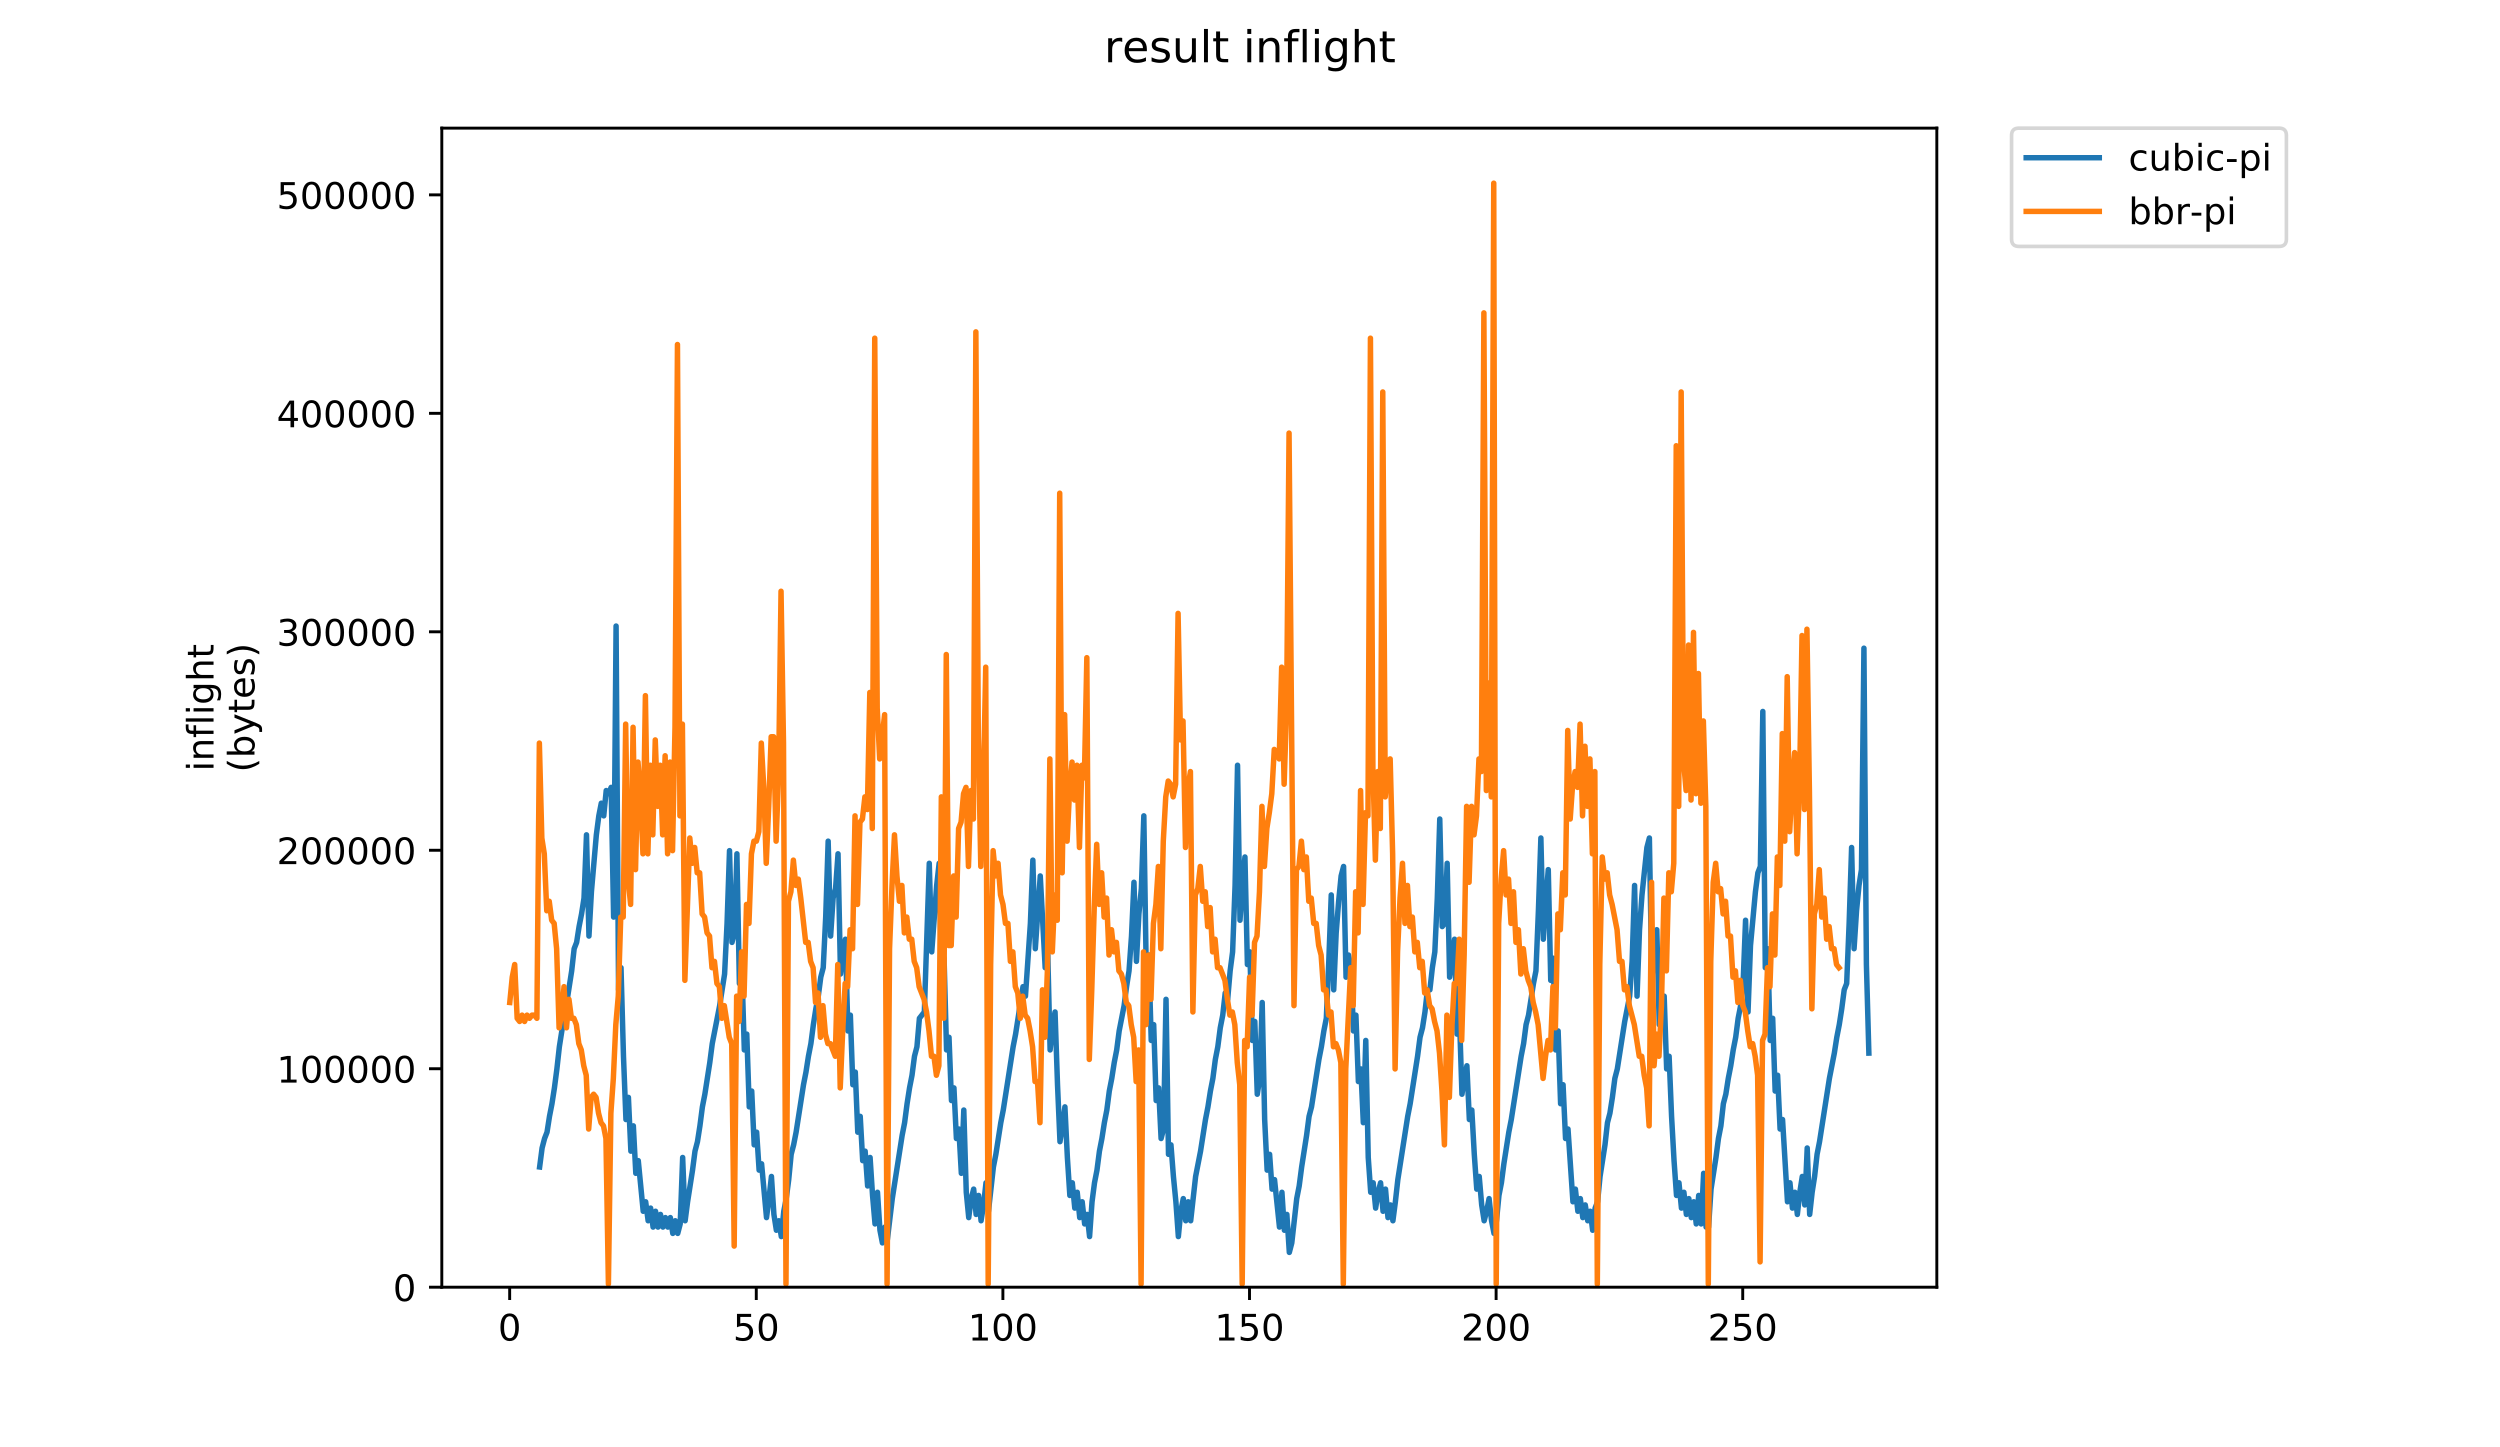 <?xml version="1.0" encoding="utf-8" standalone="no"?>
<!DOCTYPE svg PUBLIC "-//W3C//DTD SVG 1.1//EN"
  "http://www.w3.org/Graphics/SVG/1.1/DTD/svg11.dtd">
<!-- Created with matplotlib (https://matplotlib.org/) -->
<svg height="396pt" version="1.1" viewBox="0 0 684 396" width="684pt" xmlns="http://www.w3.org/2000/svg" xmlns:xlink="http://www.w3.org/1999/xlink">
 <defs>
  <style type="text/css">
*{stroke-linecap:butt;stroke-linejoin:round;}
  </style>
 </defs>
 <g id="figure_1">
  <g id="patch_1">
   <path d="M 0 396 
L 684 396 
L 684 0 
L 0 0 
z
" style="fill:#ffffff;"/>
  </g>
  <g id="axes_1">
   <g id="patch_2">
    <path d="M 120.879 352.174 
L 529.913 352.174 
L 529.913 35.062 
L 120.879 35.062 
z
" style="fill:#ffffff;"/>
   </g>
   <g id="matplotlib.axis_1">
    <g id="xtick_1">
     <g id="line2d_1">
      <defs>
       <path d="M 0 0 
L 0 3.5 
" id="m91d20214d8" style="stroke:#000000;stroke-width:0.8;"/>
      </defs>
      <g>
       <use style="stroke:#000000;stroke-width:0.8;" x="139.445" xlink:href="#m91d20214d8" y="352.174"/>
      </g>
     </g>
     <g id="text_1">
      <!-- 0 -->
      <defs>
       <path d="M 31.781 66.406 
Q 24.172 66.406 20.328 58.906 
Q 16.5 51.422 16.5 36.375 
Q 16.5 21.391 20.328 13.891 
Q 24.172 6.391 31.781 6.391 
Q 39.453 6.391 43.281 13.891 
Q 47.125 21.391 47.125 36.375 
Q 47.125 51.422 43.281 58.906 
Q 39.453 66.406 31.781 66.406 
z
M 31.781 74.219 
Q 44.047 74.219 50.516 64.516 
Q 56.984 54.828 56.984 36.375 
Q 56.984 17.969 50.516 8.266 
Q 44.047 -1.422 31.781 -1.422 
Q 19.531 -1.422 13.062 8.266 
Q 6.594 17.969 6.594 36.375 
Q 6.594 54.828 13.062 64.516 
Q 19.531 74.219 31.781 74.219 
z
" id="DejaVuSans-48"/>
      </defs>
      <g transform="translate(136.264 366.773)scale(0.1 -0.1)">
       <use xlink:href="#DejaVuSans-48"/>
      </g>
     </g>
    </g>
    <g id="xtick_2">
     <g id="line2d_2">
      <g>
       <use style="stroke:#000000;stroke-width:0.8;" x="206.918" xlink:href="#m91d20214d8" y="352.174"/>
      </g>
     </g>
     <g id="text_2">
      <!-- 50 -->
      <defs>
       <path d="M 10.797 72.906 
L 49.516 72.906 
L 49.516 64.594 
L 19.828 64.594 
L 19.828 46.734 
Q 21.969 47.469 24.109 47.828 
Q 26.266 48.188 28.422 48.188 
Q 40.625 48.188 47.75 41.5 
Q 54.891 34.812 54.891 23.391 
Q 54.891 11.625 47.562 5.094 
Q 40.234 -1.422 26.906 -1.422 
Q 22.312 -1.422 17.547 -0.641 
Q 12.797 0.141 7.719 1.703 
L 7.719 11.625 
Q 12.109 9.234 16.797 8.062 
Q 21.484 6.891 26.703 6.891 
Q 35.156 6.891 40.078 11.328 
Q 45.016 15.766 45.016 23.391 
Q 45.016 31 40.078 35.438 
Q 35.156 39.891 26.703 39.891 
Q 22.75 39.891 18.812 39.016 
Q 14.891 38.141 10.797 36.281 
z
" id="DejaVuSans-53"/>
      </defs>
      <g transform="translate(200.556 366.773)scale(0.1 -0.1)">
       <use xlink:href="#DejaVuSans-53"/>
       <use x="63.623" xlink:href="#DejaVuSans-48"/>
      </g>
     </g>
    </g>
    <g id="xtick_3">
     <g id="line2d_3">
      <g>
       <use style="stroke:#000000;stroke-width:0.8;" x="274.391" xlink:href="#m91d20214d8" y="352.174"/>
      </g>
     </g>
     <g id="text_3">
      <!-- 100 -->
      <defs>
       <path d="M 12.406 8.297 
L 28.516 8.297 
L 28.516 63.922 
L 10.984 60.406 
L 10.984 69.391 
L 28.422 72.906 
L 38.281 72.906 
L 38.281 8.297 
L 54.391 8.297 
L 54.391 0 
L 12.406 0 
z
" id="DejaVuSans-49"/>
      </defs>
      <g transform="translate(264.847 366.773)scale(0.1 -0.1)">
       <use xlink:href="#DejaVuSans-49"/>
       <use x="63.623" xlink:href="#DejaVuSans-48"/>
       <use x="127.246" xlink:href="#DejaVuSans-48"/>
      </g>
     </g>
    </g>
    <g id="xtick_4">
     <g id="line2d_4">
      <g>
       <use style="stroke:#000000;stroke-width:0.8;" x="341.864" xlink:href="#m91d20214d8" y="352.174"/>
      </g>
     </g>
     <g id="text_4">
      <!-- 150 -->
      <g transform="translate(332.32 366.773)scale(0.1 -0.1)">
       <use xlink:href="#DejaVuSans-49"/>
       <use x="63.623" xlink:href="#DejaVuSans-53"/>
       <use x="127.246" xlink:href="#DejaVuSans-48"/>
      </g>
     </g>
    </g>
    <g id="xtick_5">
     <g id="line2d_5">
      <g>
       <use style="stroke:#000000;stroke-width:0.8;" x="409.337" xlink:href="#m91d20214d8" y="352.174"/>
      </g>
     </g>
     <g id="text_5">
      <!-- 200 -->
      <defs>
       <path d="M 19.188 8.297 
L 53.609 8.297 
L 53.609 0 
L 7.328 0 
L 7.328 8.297 
Q 12.938 14.109 22.625 23.891 
Q 32.328 33.688 34.812 36.531 
Q 39.547 41.844 41.422 45.531 
Q 43.312 49.219 43.312 52.781 
Q 43.312 58.594 39.234 62.25 
Q 35.156 65.922 28.609 65.922 
Q 23.969 65.922 18.812 64.312 
Q 13.672 62.703 7.812 59.422 
L 7.812 69.391 
Q 13.766 71.781 18.938 73 
Q 24.125 74.219 28.422 74.219 
Q 39.75 74.219 46.484 68.547 
Q 53.219 62.891 53.219 53.422 
Q 53.219 48.922 51.531 44.891 
Q 49.859 40.875 45.406 35.406 
Q 44.188 33.984 37.641 27.219 
Q 31.109 20.453 19.188 8.297 
z
" id="DejaVuSans-50"/>
      </defs>
      <g transform="translate(399.793 366.773)scale(0.1 -0.1)">
       <use xlink:href="#DejaVuSans-50"/>
       <use x="63.623" xlink:href="#DejaVuSans-48"/>
       <use x="127.246" xlink:href="#DejaVuSans-48"/>
      </g>
     </g>
    </g>
    <g id="xtick_6">
     <g id="line2d_6">
      <g>
       <use style="stroke:#000000;stroke-width:0.8;" x="476.81" xlink:href="#m91d20214d8" y="352.174"/>
      </g>
     </g>
     <g id="text_6">
      <!-- 250 -->
      <g transform="translate(467.266 366.773)scale(0.1 -0.1)">
       <use xlink:href="#DejaVuSans-50"/>
       <use x="63.623" xlink:href="#DejaVuSans-53"/>
       <use x="127.246" xlink:href="#DejaVuSans-48"/>
      </g>
     </g>
    </g>
   </g>
   <g id="matplotlib.axis_2">
    <g id="ytick_1">
     <g id="line2d_7">
      <defs>
       <path d="M 0 0 
L -3.5 0 
" id="m28e8b75baa" style="stroke:#000000;stroke-width:0.8;"/>
      </defs>
      <g>
       <use style="stroke:#000000;stroke-width:0.8;" x="120.879" xlink:href="#m28e8b75baa" y="352.174"/>
      </g>
     </g>
     <g id="text_7">
      <!-- 0 -->
      <g transform="translate(107.516 355.973)scale(0.1 -0.1)">
       <use xlink:href="#DejaVuSans-48"/>
      </g>
     </g>
    </g>
    <g id="ytick_2">
     <g id="line2d_8">
      <g>
       <use style="stroke:#000000;stroke-width:0.8;" x="120.879" xlink:href="#m28e8b75baa" y="292.403"/>
      </g>
     </g>
     <g id="text_8">
      <!-- 100000 -->
      <g transform="translate(75.704 296.203)scale(0.1 -0.1)">
       <use xlink:href="#DejaVuSans-49"/>
       <use x="63.623" xlink:href="#DejaVuSans-48"/>
       <use x="127.246" xlink:href="#DejaVuSans-48"/>
       <use x="190.869" xlink:href="#DejaVuSans-48"/>
       <use x="254.492" xlink:href="#DejaVuSans-48"/>
       <use x="318.115" xlink:href="#DejaVuSans-48"/>
      </g>
     </g>
    </g>
    <g id="ytick_3">
     <g id="line2d_9">
      <g>
       <use style="stroke:#000000;stroke-width:0.8;" x="120.879" xlink:href="#m28e8b75baa" y="232.633"/>
      </g>
     </g>
     <g id="text_9">
      <!-- 200000 -->
      <g transform="translate(75.704 236.432)scale(0.1 -0.1)">
       <use xlink:href="#DejaVuSans-50"/>
       <use x="63.623" xlink:href="#DejaVuSans-48"/>
       <use x="127.246" xlink:href="#DejaVuSans-48"/>
       <use x="190.869" xlink:href="#DejaVuSans-48"/>
       <use x="254.492" xlink:href="#DejaVuSans-48"/>
       <use x="318.115" xlink:href="#DejaVuSans-48"/>
      </g>
     </g>
    </g>
    <g id="ytick_4">
     <g id="line2d_10">
      <g>
       <use style="stroke:#000000;stroke-width:0.8;" x="120.879" xlink:href="#m28e8b75baa" y="172.862"/>
      </g>
     </g>
     <g id="text_10">
      <!-- 300000 -->
      <defs>
       <path d="M 40.578 39.312 
Q 47.656 37.797 51.625 33 
Q 55.609 28.219 55.609 21.188 
Q 55.609 10.406 48.188 4.484 
Q 40.766 -1.422 27.094 -1.422 
Q 22.516 -1.422 17.656 -0.516 
Q 12.797 0.391 7.625 2.203 
L 7.625 11.719 
Q 11.719 9.328 16.594 8.109 
Q 21.484 6.891 26.812 6.891 
Q 36.078 6.891 40.938 10.547 
Q 45.797 14.203 45.797 21.188 
Q 45.797 27.641 41.281 31.266 
Q 36.766 34.906 28.719 34.906 
L 20.219 34.906 
L 20.219 43.016 
L 29.109 43.016 
Q 36.375 43.016 40.234 45.922 
Q 44.094 48.828 44.094 54.297 
Q 44.094 59.906 40.109 62.906 
Q 36.141 65.922 28.719 65.922 
Q 24.656 65.922 20.016 65.031 
Q 15.375 64.156 9.812 62.312 
L 9.812 71.094 
Q 15.438 72.656 20.344 73.438 
Q 25.25 74.219 29.594 74.219 
Q 40.828 74.219 47.359 69.109 
Q 53.906 64.016 53.906 55.328 
Q 53.906 49.266 50.438 45.094 
Q 46.969 40.922 40.578 39.312 
z
" id="DejaVuSans-51"/>
      </defs>
      <g transform="translate(75.704 176.661)scale(0.1 -0.1)">
       <use xlink:href="#DejaVuSans-51"/>
       <use x="63.623" xlink:href="#DejaVuSans-48"/>
       <use x="127.246" xlink:href="#DejaVuSans-48"/>
       <use x="190.869" xlink:href="#DejaVuSans-48"/>
       <use x="254.492" xlink:href="#DejaVuSans-48"/>
       <use x="318.115" xlink:href="#DejaVuSans-48"/>
      </g>
     </g>
    </g>
    <g id="ytick_5">
     <g id="line2d_11">
      <g>
       <use style="stroke:#000000;stroke-width:0.8;" x="120.879" xlink:href="#m28e8b75baa" y="113.091"/>
      </g>
     </g>
     <g id="text_11">
      <!-- 400000 -->
      <defs>
       <path d="M 37.797 64.312 
L 12.891 25.391 
L 37.797 25.391 
z
M 35.203 72.906 
L 47.609 72.906 
L 47.609 25.391 
L 58.016 25.391 
L 58.016 17.188 
L 47.609 17.188 
L 47.609 0 
L 37.797 0 
L 37.797 17.188 
L 4.891 17.188 
L 4.891 26.703 
z
" id="DejaVuSans-52"/>
      </defs>
      <g transform="translate(75.704 116.891)scale(0.1 -0.1)">
       <use xlink:href="#DejaVuSans-52"/>
       <use x="63.623" xlink:href="#DejaVuSans-48"/>
       <use x="127.246" xlink:href="#DejaVuSans-48"/>
       <use x="190.869" xlink:href="#DejaVuSans-48"/>
       <use x="254.492" xlink:href="#DejaVuSans-48"/>
       <use x="318.115" xlink:href="#DejaVuSans-48"/>
      </g>
     </g>
    </g>
    <g id="ytick_6">
     <g id="line2d_12">
      <g>
       <use style="stroke:#000000;stroke-width:0.8;" x="120.879" xlink:href="#m28e8b75baa" y="53.321"/>
      </g>
     </g>
     <g id="text_12">
      <!-- 500000 -->
      <g transform="translate(75.704 57.12)scale(0.1 -0.1)">
       <use xlink:href="#DejaVuSans-53"/>
       <use x="63.623" xlink:href="#DejaVuSans-48"/>
       <use x="127.246" xlink:href="#DejaVuSans-48"/>
       <use x="190.869" xlink:href="#DejaVuSans-48"/>
       <use x="254.492" xlink:href="#DejaVuSans-48"/>
       <use x="318.115" xlink:href="#DejaVuSans-48"/>
      </g>
     </g>
    </g>
    <g id="text_13">
     <!-- inflight -->
     <defs>
      <path d="M 9.422 54.688 
L 18.406 54.688 
L 18.406 0 
L 9.422 0 
z
M 9.422 75.984 
L 18.406 75.984 
L 18.406 64.594 
L 9.422 64.594 
z
" id="DejaVuSans-105"/>
      <path d="M 54.891 33.016 
L 54.891 0 
L 45.906 0 
L 45.906 32.719 
Q 45.906 40.484 42.875 44.328 
Q 39.844 48.188 33.797 48.188 
Q 26.516 48.188 22.312 43.547 
Q 18.109 38.922 18.109 30.906 
L 18.109 0 
L 9.078 0 
L 9.078 54.688 
L 18.109 54.688 
L 18.109 46.188 
Q 21.344 51.125 25.703 53.562 
Q 30.078 56 35.797 56 
Q 45.219 56 50.047 50.172 
Q 54.891 44.344 54.891 33.016 
z
" id="DejaVuSans-110"/>
      <path d="M 37.109 75.984 
L 37.109 68.5 
L 28.516 68.5 
Q 23.688 68.5 21.797 66.547 
Q 19.922 64.594 19.922 59.516 
L 19.922 54.688 
L 34.719 54.688 
L 34.719 47.703 
L 19.922 47.703 
L 19.922 0 
L 10.891 0 
L 10.891 47.703 
L 2.297 47.703 
L 2.297 54.688 
L 10.891 54.688 
L 10.891 58.5 
Q 10.891 67.625 15.141 71.797 
Q 19.391 75.984 28.609 75.984 
z
" id="DejaVuSans-102"/>
      <path d="M 9.422 75.984 
L 18.406 75.984 
L 18.406 0 
L 9.422 0 
z
" id="DejaVuSans-108"/>
      <path d="M 45.406 27.984 
Q 45.406 37.75 41.375 43.109 
Q 37.359 48.484 30.078 48.484 
Q 22.859 48.484 18.828 43.109 
Q 14.797 37.75 14.797 27.984 
Q 14.797 18.266 18.828 12.891 
Q 22.859 7.516 30.078 7.516 
Q 37.359 7.516 41.375 12.891 
Q 45.406 18.266 45.406 27.984 
z
M 54.391 6.781 
Q 54.391 -7.172 48.188 -13.984 
Q 42 -20.797 29.203 -20.797 
Q 24.469 -20.797 20.266 -20.094 
Q 16.062 -19.391 12.109 -17.922 
L 12.109 -9.188 
Q 16.062 -11.328 19.922 -12.344 
Q 23.781 -13.375 27.781 -13.375 
Q 36.625 -13.375 41.016 -8.766 
Q 45.406 -4.156 45.406 5.172 
L 45.406 9.625 
Q 42.625 4.781 38.281 2.391 
Q 33.938 0 27.875 0 
Q 17.828 0 11.672 7.656 
Q 5.516 15.328 5.516 27.984 
Q 5.516 40.672 11.672 48.328 
Q 17.828 56 27.875 56 
Q 33.938 56 38.281 53.609 
Q 42.625 51.219 45.406 46.391 
L 45.406 54.688 
L 54.391 54.688 
z
" id="DejaVuSans-103"/>
      <path d="M 54.891 33.016 
L 54.891 0 
L 45.906 0 
L 45.906 32.719 
Q 45.906 40.484 42.875 44.328 
Q 39.844 48.188 33.797 48.188 
Q 26.516 48.188 22.312 43.547 
Q 18.109 38.922 18.109 30.906 
L 18.109 0 
L 9.078 0 
L 9.078 75.984 
L 18.109 75.984 
L 18.109 46.188 
Q 21.344 51.125 25.703 53.562 
Q 30.078 56 35.797 56 
Q 45.219 56 50.047 50.172 
Q 54.891 44.344 54.891 33.016 
z
" id="DejaVuSans-104"/>
      <path d="M 18.312 70.219 
L 18.312 54.688 
L 36.812 54.688 
L 36.812 47.703 
L 18.312 47.703 
L 18.312 18.016 
Q 18.312 11.328 20.141 9.422 
Q 21.969 7.516 27.594 7.516 
L 36.812 7.516 
L 36.812 0 
L 27.594 0 
Q 17.188 0 13.234 3.875 
Q 9.281 7.766 9.281 18.016 
L 9.281 47.703 
L 2.688 47.703 
L 2.688 54.688 
L 9.281 54.688 
L 9.281 70.219 
z
" id="DejaVuSans-116"/>
     </defs>
     <g transform="translate(58.426 211.018)rotate(-90)scale(0.1 -0.1)">
      <use xlink:href="#DejaVuSans-105"/>
      <use x="27.783" xlink:href="#DejaVuSans-110"/>
      <use x="91.162" xlink:href="#DejaVuSans-102"/>
      <use x="126.367" xlink:href="#DejaVuSans-108"/>
      <use x="154.15" xlink:href="#DejaVuSans-105"/>
      <use x="181.934" xlink:href="#DejaVuSans-103"/>
      <use x="245.41" xlink:href="#DejaVuSans-104"/>
      <use x="308.789" xlink:href="#DejaVuSans-116"/>
     </g>
     <!-- (bytes) -->
     <defs>
      <path d="M 31 75.875 
Q 24.469 64.656 21.281 53.656 
Q 18.109 42.672 18.109 31.391 
Q 18.109 20.125 21.312 9.062 
Q 24.516 -2 31 -13.188 
L 23.188 -13.188 
Q 15.875 -1.703 12.234 9.375 
Q 8.594 20.453 8.594 31.391 
Q 8.594 42.281 12.203 53.312 
Q 15.828 64.359 23.188 75.875 
z
" id="DejaVuSans-40"/>
      <path d="M 48.688 27.297 
Q 48.688 37.203 44.609 42.844 
Q 40.531 48.484 33.406 48.484 
Q 26.266 48.484 22.188 42.844 
Q 18.109 37.203 18.109 27.297 
Q 18.109 17.391 22.188 11.75 
Q 26.266 6.109 33.406 6.109 
Q 40.531 6.109 44.609 11.75 
Q 48.688 17.391 48.688 27.297 
z
M 18.109 46.391 
Q 20.953 51.266 25.266 53.625 
Q 29.594 56 35.594 56 
Q 45.562 56 51.781 48.094 
Q 58.016 40.188 58.016 27.297 
Q 58.016 14.406 51.781 6.484 
Q 45.562 -1.422 35.594 -1.422 
Q 29.594 -1.422 25.266 0.953 
Q 20.953 3.328 18.109 8.203 
L 18.109 0 
L 9.078 0 
L 9.078 75.984 
L 18.109 75.984 
z
" id="DejaVuSans-98"/>
      <path d="M 32.172 -5.078 
Q 28.375 -14.844 24.75 -17.812 
Q 21.141 -20.797 15.094 -20.797 
L 7.906 -20.797 
L 7.906 -13.281 
L 13.188 -13.281 
Q 16.891 -13.281 18.938 -11.516 
Q 21 -9.766 23.484 -3.219 
L 25.094 0.875 
L 2.984 54.688 
L 12.5 54.688 
L 29.594 11.922 
L 46.688 54.688 
L 56.203 54.688 
z
" id="DejaVuSans-121"/>
      <path d="M 56.203 29.594 
L 56.203 25.203 
L 14.891 25.203 
Q 15.484 15.922 20.484 11.062 
Q 25.484 6.203 34.422 6.203 
Q 39.594 6.203 44.453 7.469 
Q 49.312 8.734 54.109 11.281 
L 54.109 2.781 
Q 49.266 0.734 44.188 -0.344 
Q 39.109 -1.422 33.891 -1.422 
Q 20.797 -1.422 13.156 6.188 
Q 5.516 13.812 5.516 26.812 
Q 5.516 40.234 12.766 48.109 
Q 20.016 56 32.328 56 
Q 43.359 56 49.781 48.891 
Q 56.203 41.797 56.203 29.594 
z
M 47.219 32.234 
Q 47.125 39.594 43.094 43.984 
Q 39.062 48.391 32.422 48.391 
Q 24.906 48.391 20.391 44.141 
Q 15.875 39.891 15.188 32.172 
z
" id="DejaVuSans-101"/>
      <path d="M 44.281 53.078 
L 44.281 44.578 
Q 40.484 46.531 36.375 47.5 
Q 32.281 48.484 27.875 48.484 
Q 21.188 48.484 17.844 46.438 
Q 14.5 44.391 14.5 40.281 
Q 14.5 37.156 16.891 35.375 
Q 19.281 33.594 26.516 31.984 
L 29.594 31.297 
Q 39.156 29.25 43.188 25.516 
Q 47.219 21.781 47.219 15.094 
Q 47.219 7.469 41.188 3.016 
Q 35.156 -1.422 24.609 -1.422 
Q 20.219 -1.422 15.453 -0.562 
Q 10.688 0.297 5.422 2 
L 5.422 11.281 
Q 10.406 8.688 15.234 7.391 
Q 20.062 6.109 24.812 6.109 
Q 31.156 6.109 34.562 8.281 
Q 37.984 10.453 37.984 14.406 
Q 37.984 18.062 35.516 20.016 
Q 33.062 21.969 24.703 23.781 
L 21.578 24.516 
Q 13.234 26.266 9.516 29.906 
Q 5.812 33.547 5.812 39.891 
Q 5.812 47.609 11.281 51.797 
Q 16.75 56 26.812 56 
Q 31.781 56 36.172 55.266 
Q 40.578 54.547 44.281 53.078 
z
" id="DejaVuSans-115"/>
      <path d="M 8.016 75.875 
L 15.828 75.875 
Q 23.141 64.359 26.781 53.312 
Q 30.422 42.281 30.422 31.391 
Q 30.422 20.453 26.781 9.375 
Q 23.141 -1.703 15.828 -13.188 
L 8.016 -13.188 
Q 14.5 -2 17.703 9.062 
Q 20.906 20.125 20.906 31.391 
Q 20.906 42.672 17.703 53.656 
Q 14.5 64.656 8.016 75.875 
z
" id="DejaVuSans-41"/>
     </defs>
     <g transform="translate(69.624 211.295)rotate(-90)scale(0.1 -0.1)">
      <use xlink:href="#DejaVuSans-40"/>
      <use x="39.014" xlink:href="#DejaVuSans-98"/>
      <use x="102.49" xlink:href="#DejaVuSans-121"/>
      <use x="161.67" xlink:href="#DejaVuSans-116"/>
      <use x="200.879" xlink:href="#DejaVuSans-101"/>
      <use x="262.402" xlink:href="#DejaVuSans-115"/>
      <use x="314.502" xlink:href="#DejaVuSans-41"/>
     </g>
    </g>
   </g>
   <g id="line2d_13">
    <path clip-path="url(#p3b7baae906)" d="M 147.642 319.286 
L 148.317 314.093 
L 148.991 311.497 
L 149.666 309.766 
L 150.341 305.438 
L 151.016 301.976 
L 151.69 297.649 
L 152.365 292.456 
L 153.04 286.398 
L 154.389 277.743 
L 155.064 274.281 
L 156.413 265.626 
L 157.088 259.568 
L 157.763 257.837 
L 158.438 253.51 
L 159.112 250.048 
L 159.787 245.72 
L 160.462 228.411 
L 161.137 256.106 
L 161.811 243.989 
L 163.161 228.411 
L 163.835 223.218 
L 164.51 219.756 
L 165.185 223.218 
L 165.86 216.294 
L 166.534 217.159 
L 167.209 215.428 
L 167.884 250.913 
L 168.559 171.289 
L 169.233 270.819 
L 169.908 264.761 
L 170.583 288.994 
L 171.258 306.304 
L 171.932 300.245 
L 172.607 314.959 
L 173.282 308.035 
L 173.956 321.017 
L 174.631 317.555 
L 175.981 331.403 
L 176.655 328.806 
L 177.33 333.999 
L 178.005 330.537 
L 178.68 335.73 
L 179.354 331.403 
L 180.029 335.73 
L 180.704 332.268 
L 181.378 335.73 
L 182.053 333.134 
L 182.728 335.73 
L 183.403 333.134 
L 184.077 337.461 
L 184.752 333.999 
L 185.427 337.461 
L 186.102 334.865 
L 186.776 316.69 
L 187.451 333.999 
L 188.126 328.806 
L 189.475 320.151 
L 190.15 314.959 
L 190.825 312.362 
L 191.499 308.035 
L 192.174 302.842 
L 192.849 299.38 
L 194.198 290.725 
L 194.873 285.532 
L 196.897 275.146 
L 198.247 266.492 
L 198.921 252.644 
L 199.596 232.738 
L 200.271 257.837 
L 200.946 255.24 
L 201.62 233.603 
L 202.295 269.088 
L 202.97 264.761 
L 203.644 287.263 
L 204.319 282.936 
L 204.994 302.842 
L 205.669 298.514 
L 206.343 313.228 
L 207.018 309.766 
L 207.693 320.151 
L 208.368 318.42 
L 209.717 333.134 
L 210.392 327.941 
L 211.066 321.882 
L 211.741 332.268 
L 212.416 336.596 
L 213.091 333.999 
L 213.765 338.326 
L 214.44 331.403 
L 215.115 327.941 
L 215.79 322.748 
L 216.464 315.824 
L 217.139 313.228 
L 217.814 309.766 
L 219.838 296.783 
L 220.513 293.322 
L 221.187 288.994 
L 221.862 285.532 
L 222.537 280.339 
L 223.212 276.012 
L 223.886 272.55 
L 224.561 267.357 
L 225.236 264.761 
L 225.91 250.913 
L 226.585 230.142 
L 227.26 256.106 
L 227.935 245.72 
L 228.609 243.124 
L 229.284 233.603 
L 229.959 266.492 
L 230.634 260.433 
L 231.308 256.971 
L 231.983 282.07 
L 232.658 277.743 
L 233.332 296.783 
L 234.007 293.322 
L 234.682 309.766 
L 235.357 305.438 
L 236.031 317.555 
L 236.706 314.959 
L 237.381 324.479 
L 238.056 316.69 
L 238.73 327.075 
L 239.405 334.865 
L 240.08 326.21 
L 240.755 336.596 
L 241.429 340.057 
L 242.104 335.73 
L 242.779 339.192 
L 244.128 327.941 
L 246.827 310.631 
L 247.502 307.169 
L 248.177 301.976 
L 248.851 297.649 
L 249.526 294.187 
L 250.201 288.994 
L 250.875 286.398 
L 251.55 278.608 
L 252.9 276.877 
L 254.249 236.2 
L 254.924 260.433 
L 256.273 242.258 
L 256.948 236.2 
L 257.623 267.357 
L 258.297 262.164 
L 258.972 287.263 
L 259.647 283.801 
L 260.322 301.111 
L 260.996 297.649 
L 261.671 311.497 
L 262.346 308.9 
L 263.021 321.017 
L 263.695 303.707 
L 264.37 326.21 
L 265.045 333.134 
L 265.719 327.941 
L 266.394 325.344 
L 267.069 332.268 
L 267.744 327.075 
L 268.418 333.999 
L 269.093 329.672 
L 269.768 323.613 
L 270.443 331.403 
L 271.792 319.286 
L 272.467 315.824 
L 273.816 307.169 
L 274.491 303.707 
L 277.19 286.398 
L 277.865 282.936 
L 279.889 269.954 
L 280.563 272.55 
L 281.913 252.644 
L 282.588 235.334 
L 283.262 259.568 
L 284.612 239.662 
L 285.961 264.761 
L 286.636 259.568 
L 287.311 287.263 
L 287.985 280.339 
L 288.66 276.877 
L 289.335 296.783 
L 290.01 312.362 
L 290.684 308.035 
L 291.359 302.842 
L 292.034 316.69 
L 292.709 327.075 
L 293.383 323.613 
L 294.058 330.537 
L 294.733 326.21 
L 295.407 333.134 
L 296.082 328.806 
L 296.757 334.865 
L 297.432 332.268 
L 298.106 338.326 
L 298.781 328.806 
L 299.456 323.613 
L 300.131 320.151 
L 300.805 314.959 
L 301.48 311.497 
L 302.155 307.169 
L 302.829 303.707 
L 303.504 298.514 
L 304.179 295.053 
L 304.854 290.725 
L 305.528 287.263 
L 306.203 282.07 
L 307.553 275.146 
L 308.227 269.954 
L 308.902 265.626 
L 309.577 256.106 
L 310.252 241.393 
L 310.926 263.03 
L 311.601 250.048 
L 312.276 243.124 
L 312.95 223.218 
L 313.625 266.492 
L 314.3 261.299 
L 314.975 284.667 
L 315.649 280.339 
L 316.324 301.111 
L 316.999 297.649 
L 317.674 311.497 
L 318.348 308.9 
L 319.023 273.416 
L 319.698 315.824 
L 320.372 313.228 
L 321.047 321.882 
L 321.722 328.806 
L 322.397 338.326 
L 323.071 331.403 
L 323.746 327.941 
L 324.421 333.999 
L 325.096 328.806 
L 325.77 333.999 
L 327.12 321.882 
L 328.469 314.959 
L 329.819 306.304 
L 330.493 302.842 
L 331.168 298.514 
L 331.843 295.053 
L 332.518 289.86 
L 333.192 286.398 
L 333.867 281.205 
L 334.542 277.743 
L 335.216 271.685 
L 335.891 273.416 
L 336.566 265.626 
L 337.241 260.433 
L 337.915 242.258 
L 338.59 209.37 
L 339.265 251.779 
L 339.94 241.393 
L 340.614 234.469 
L 341.289 263.895 
L 341.964 260.433 
L 342.638 284.667 
L 343.313 279.474 
L 343.988 299.38 
L 344.663 295.053 
L 345.337 274.281 
L 346.012 306.304 
L 346.687 320.151 
L 347.362 315.824 
L 348.036 325.344 
L 348.711 322.748 
L 350.06 335.73 
L 350.735 326.21 
L 351.41 336.596 
L 352.085 332.268 
L 352.759 342.654 
L 353.434 340.057 
L 354.784 327.941 
L 355.458 324.479 
L 356.133 319.286 
L 357.482 310.631 
L 358.157 305.438 
L 358.832 302.842 
L 360.856 289.86 
L 361.531 286.398 
L 362.206 282.07 
L 362.88 278.608 
L 363.555 263.03 
L 364.23 244.855 
L 364.904 270.819 
L 365.579 255.24 
L 366.254 246.586 
L 366.929 239.662 
L 367.603 237.065 
L 368.278 267.357 
L 368.953 261.299 
L 369.628 264.761 
L 370.302 282.07 
L 370.977 277.743 
L 371.652 295.918 
L 372.326 292.456 
L 373.001 307.169 
L 373.676 284.667 
L 374.351 316.69 
L 375.025 326.21 
L 375.7 323.613 
L 376.375 330.537 
L 377.05 326.21 
L 377.724 323.613 
L 378.399 331.403 
L 379.074 325.344 
L 379.749 333.134 
L 380.423 329.672 
L 381.098 333.999 
L 381.773 328.806 
L 382.447 322.748 
L 385.146 305.438 
L 385.821 301.976 
L 387.845 288.994 
L 388.52 283.801 
L 389.195 281.205 
L 389.869 276.877 
L 390.544 270.819 
L 391.219 270.819 
L 391.894 264.761 
L 392.568 260.433 
L 393.243 245.72 
L 393.918 224.083 
L 394.593 253.51 
L 395.267 252.644 
L 395.942 236.2 
L 396.617 267.357 
L 397.966 256.971 
L 398.641 282.936 
L 399.316 278.608 
L 399.99 299.38 
L 400.665 295.053 
L 401.34 291.591 
L 402.015 306.304 
L 402.689 303.707 
L 403.364 315.824 
L 404.039 325.344 
L 404.713 321.882 
L 405.388 329.672 
L 406.063 333.999 
L 406.738 331.403 
L 407.412 327.941 
L 408.087 333.999 
L 408.762 337.461 
L 409.437 333.999 
L 410.111 327.075 
L 410.786 323.613 
L 411.461 318.42 
L 412.81 309.766 
L 413.485 306.304 
L 416.184 288.994 
L 416.859 285.532 
L 417.533 280.339 
L 418.208 277.743 
L 419.557 269.088 
L 420.232 265.626 
L 420.907 249.182 
L 421.582 229.276 
L 422.256 256.971 
L 422.931 246.586 
L 423.606 237.931 
L 424.281 268.223 
L 424.955 262.164 
L 425.63 287.263 
L 426.305 282.07 
L 426.979 301.976 
L 427.654 296.783 
L 428.329 311.497 
L 429.004 308.9 
L 430.353 328.806 
L 431.028 325.344 
L 431.703 331.403 
L 432.377 327.941 
L 433.052 333.134 
L 433.727 329.672 
L 434.401 333.999 
L 435.076 331.403 
L 435.751 336.596 
L 436.426 330.537 
L 437.1 328.806 
L 437.775 321.882 
L 439.125 313.228 
L 439.799 307.169 
L 440.474 304.573 
L 441.149 300.245 
L 441.823 295.053 
L 442.498 292.456 
L 444.522 279.474 
L 445.872 272.55 
L 446.547 263.03 
L 447.221 242.258 
L 447.896 272.55 
L 448.571 254.375 
L 449.246 244.855 
L 450.595 231.873 
L 451.27 229.276 
L 451.944 268.223 
L 452.619 258.702 
L 453.294 254.375 
L 453.969 280.339 
L 454.643 275.146 
L 455.318 272.55 
L 455.993 292.456 
L 456.668 288.994 
L 457.342 305.438 
L 458.017 317.555 
L 458.692 327.075 
L 459.366 323.613 
L 460.041 330.537 
L 460.716 326.21 
L 461.391 332.268 
L 462.065 327.941 
L 462.74 333.134 
L 463.415 328.806 
L 464.09 334.865 
L 464.764 327.075 
L 465.439 334.865 
L 466.114 321.017 
L 466.788 335.73 
L 467.463 335.73 
L 468.138 325.344 
L 469.487 316.69 
L 470.162 311.497 
L 470.837 308.035 
L 471.512 301.976 
L 472.186 299.38 
L 472.861 295.053 
L 473.536 291.591 
L 474.21 287.263 
L 474.885 283.801 
L 475.56 278.608 
L 476.235 275.146 
L 476.909 269.088 
L 477.584 251.779 
L 478.259 276.877 
L 478.934 258.702 
L 480.283 243.989 
L 480.958 238.796 
L 481.632 237.065 
L 482.307 194.657 
L 482.982 264.761 
L 483.657 259.568 
L 484.331 284.667 
L 485.006 278.608 
L 485.681 298.514 
L 486.356 294.187 
L 487.03 308.9 
L 487.705 306.304 
L 489.054 328.806 
L 489.729 323.613 
L 490.404 330.537 
L 491.079 326.21 
L 491.753 332.268 
L 492.428 326.21 
L 493.103 321.882 
L 493.778 329.672 
L 494.452 314.093 
L 495.127 332.268 
L 495.802 326.21 
L 496.476 321.882 
L 497.151 315.824 
L 497.826 312.362 
L 500.525 295.053 
L 501.874 288.129 
L 502.549 283.801 
L 503.224 280.339 
L 503.898 276.012 
L 504.573 270.819 
L 505.248 269.088 
L 505.923 252.644 
L 506.597 231.873 
L 507.272 259.568 
L 507.947 249.182 
L 508.622 242.258 
L 509.296 237.931 
L 509.971 177.347 
L 510.646 263.895 
L 511.32 288.129 
L 511.32 288.129 
" style="fill:none;stroke:#1f77b4;stroke-linecap:square;stroke-width:1.5;"/>
   </g>
   <g id="line2d_14">
    <path clip-path="url(#p3b7baae906)" d="M 139.471 274.281 
L 140.146 267.357 
L 140.821 263.895 
L 141.495 278.608 
L 142.17 279.474 
L 142.845 277.743 
L 143.519 279.474 
L 144.194 277.743 
L 144.869 278.608 
L 145.544 277.743 
L 146.218 277.743 
L 146.893 278.608 
L 147.568 203.312 
L 148.243 229.276 
L 148.917 233.603 
L 149.592 249.182 
L 150.267 246.586 
L 150.941 251.779 
L 151.616 252.644 
L 152.291 259.568 
L 152.966 281.205 
L 153.64 277.743 
L 154.315 269.954 
L 154.99 281.205 
L 155.665 273.416 
L 156.339 278.608 
L 157.014 278.608 
L 157.689 280.339 
L 158.363 285.532 
L 159.038 287.263 
L 159.713 291.591 
L 160.388 294.187 
L 161.062 308.9 
L 161.737 300.245 
L 162.412 299.38 
L 163.087 300.245 
L 163.761 304.573 
L 164.436 307.169 
L 165.111 308.035 
L 165.785 311.497 
L 166.46 351.309 
L 167.135 304.573 
L 167.81 295.053 
L 168.484 280.339 
L 169.159 272.55 
L 169.834 250.913 
L 170.509 250.913 
L 171.183 198.119 
L 171.858 240.527 
L 172.533 247.451 
L 173.207 198.984 
L 173.882 237.931 
L 174.557 208.505 
L 175.232 217.159 
L 175.906 233.603 
L 176.581 190.33 
L 177.256 233.603 
L 177.931 209.37 
L 178.605 228.411 
L 179.28 202.446 
L 179.955 220.621 
L 180.629 209.37 
L 181.304 228.411 
L 181.979 206.774 
L 182.654 233.603 
L 183.328 208.505 
L 184.003 232.738 
L 184.678 198.984 
L 185.353 94.261 
L 186.027 223.218 
L 186.702 198.119 
L 187.377 268.223 
L 188.726 229.276 
L 189.401 236.2 
L 190.076 231.873 
L 190.75 238.796 
L 191.425 238.796 
L 192.1 250.048 
L 192.775 250.913 
L 193.449 255.24 
L 194.124 256.106 
L 194.799 264.761 
L 195.474 263.03 
L 196.148 269.088 
L 196.823 269.954 
L 197.498 278.608 
L 198.172 275.146 
L 199.522 283.801 
L 200.197 285.532 
L 200.871 340.923 
L 201.546 272.55 
L 202.221 279.474 
L 202.896 260.433 
L 203.57 272.55 
L 204.245 247.451 
L 204.92 252.644 
L 205.594 233.603 
L 206.269 230.142 
L 206.944 230.142 
L 207.619 227.545 
L 208.293 203.312 
L 208.968 215.428 
L 209.643 236.2 
L 210.318 220.621 
L 210.992 201.581 
L 211.667 201.581 
L 212.342 230.142 
L 213.016 211.966 
L 213.691 161.769 
L 214.366 203.312 
L 215.041 351.309 
L 215.715 246.586 
L 216.39 243.989 
L 217.065 235.334 
L 217.74 242.258 
L 218.414 240.527 
L 219.089 245.72 
L 220.438 257.837 
L 221.113 257.837 
L 221.788 263.03 
L 222.463 264.761 
L 223.137 274.281 
L 223.812 271.685 
L 224.487 283.801 
L 225.162 275.146 
L 225.836 282.936 
L 226.511 285.532 
L 227.186 285.532 
L 228.535 288.994 
L 229.21 263.895 
L 229.885 297.649 
L 230.559 282.07 
L 231.234 269.088 
L 231.909 269.954 
L 232.584 254.375 
L 233.258 259.568 
L 233.933 223.218 
L 234.608 247.451 
L 235.282 224.949 
L 235.957 224.083 
L 236.632 218.025 
L 237.307 221.487 
L 237.981 189.464 
L 238.656 226.68 
L 239.331 92.53 
L 240.006 193.791 
L 240.68 207.639 
L 242.03 195.522 
L 242.704 351.309 
L 243.379 259.568 
L 244.054 242.258 
L 244.729 228.411 
L 245.403 239.662 
L 246.078 246.586 
L 246.753 242.258 
L 247.428 255.24 
L 248.102 250.913 
L 248.777 256.971 
L 249.452 256.971 
L 250.126 263.03 
L 250.801 264.761 
L 251.476 269.954 
L 252.825 273.416 
L 253.5 276.877 
L 254.175 282.07 
L 254.85 288.994 
L 255.524 288.994 
L 256.199 294.187 
L 256.874 291.591 
L 257.548 218.025 
L 258.223 278.608 
L 258.898 179.078 
L 259.573 258.702 
L 260.247 258.702 
L 260.922 239.662 
L 261.597 250.913 
L 262.272 226.68 
L 262.946 224.949 
L 263.621 217.159 
L 264.296 215.428 
L 264.971 237.065 
L 265.645 216.294 
L 266.32 224.083 
L 266.995 90.799 
L 267.669 201.581 
L 268.344 237.065 
L 269.019 216.294 
L 269.694 182.54 
L 270.368 351.309 
L 271.043 263.895 
L 271.718 232.738 
L 272.393 239.662 
L 273.067 236.2 
L 273.742 244.855 
L 274.417 247.451 
L 275.091 252.644 
L 275.766 252.644 
L 276.441 263.03 
L 277.116 260.433 
L 277.79 269.954 
L 278.465 271.685 
L 279.14 278.608 
L 279.815 272.55 
L 280.489 277.743 
L 281.164 278.608 
L 281.839 282.07 
L 282.513 286.398 
L 283.188 295.918 
L 283.863 295.918 
L 284.538 307.169 
L 285.212 270.819 
L 285.887 283.801 
L 286.562 265.626 
L 287.237 207.639 
L 287.911 260.433 
L 288.586 244.855 
L 289.261 251.779 
L 289.935 134.939 
L 290.61 238.796 
L 291.285 195.522 
L 291.96 230.142 
L 292.634 216.294 
L 293.309 208.505 
L 293.984 218.89 
L 294.659 209.37 
L 295.333 231.873 
L 296.008 209.37 
L 296.683 212.832 
L 297.357 179.944 
L 298.032 289.86 
L 298.707 270.819 
L 299.382 248.317 
L 300.056 231.007 
L 300.731 247.451 
L 301.406 238.796 
L 302.081 250.913 
L 302.755 245.72 
L 303.43 261.299 
L 304.105 254.375 
L 304.779 260.433 
L 305.454 257.837 
L 306.129 265.626 
L 306.804 266.492 
L 307.478 269.088 
L 308.153 274.281 
L 308.828 275.146 
L 309.503 280.339 
L 310.177 283.801 
L 310.852 295.918 
L 311.527 287.263 
L 312.201 351.309 
L 312.876 260.433 
L 313.551 280.339 
L 314.226 261.299 
L 314.9 273.416 
L 315.575 252.644 
L 316.25 247.451 
L 316.925 237.065 
L 317.599 259.568 
L 318.274 230.142 
L 318.949 218.025 
L 319.623 213.697 
L 320.298 214.563 
L 320.973 218.025 
L 321.648 214.563 
L 322.322 167.827 
L 322.997 202.446 
L 323.672 197.253 
L 324.347 231.873 
L 325.021 215.428 
L 325.696 211.101 
L 326.371 276.877 
L 327.045 244.855 
L 327.72 243.124 
L 328.395 237.065 
L 329.07 246.586 
L 329.744 243.989 
L 330.419 253.51 
L 331.094 248.317 
L 331.769 260.433 
L 332.443 256.971 
L 333.118 264.761 
L 333.793 264.761 
L 335.142 268.223 
L 335.817 273.416 
L 336.492 277.743 
L 337.166 276.877 
L 337.841 280.339 
L 338.516 290.725 
L 339.191 296.783 
L 339.865 351.309 
L 340.54 284.667 
L 341.215 286.398 
L 341.89 267.357 
L 342.564 277.743 
L 343.239 257.837 
L 343.914 256.106 
L 344.588 243.989 
L 345.263 220.621 
L 345.938 237.065 
L 346.613 226.68 
L 347.287 222.352 
L 347.962 217.159 
L 348.637 205.043 
L 349.312 205.908 
L 349.986 207.639 
L 350.661 182.54 
L 351.336 214.563 
L 352.01 193.791 
L 352.685 118.495 
L 354.035 275.146 
L 354.709 237.931 
L 355.384 237.065 
L 356.059 230.142 
L 356.734 237.931 
L 357.408 234.469 
L 358.083 246.586 
L 358.758 245.72 
L 359.432 252.644 
L 360.107 252.644 
L 360.782 258.702 
L 361.457 261.299 
L 362.131 270.819 
L 362.806 270.819 
L 363.481 277.743 
L 364.156 276.877 
L 364.83 286.398 
L 365.505 285.532 
L 366.18 287.263 
L 366.854 290.725 
L 367.529 351.309 
L 368.204 292.456 
L 369.553 264.761 
L 370.228 275.146 
L 370.903 243.989 
L 371.578 255.24 
L 372.252 216.294 
L 372.927 247.451 
L 373.602 222.352 
L 374.276 223.218 
L 374.951 92.53 
L 375.626 210.236 
L 376.301 235.334 
L 376.975 211.101 
L 377.65 226.68 
L 378.325 107.243 
L 379 218.025 
L 379.674 209.37 
L 380.349 207.639 
L 381.024 233.603 
L 381.698 292.456 
L 382.373 260.433 
L 383.048 245.72 
L 383.723 236.2 
L 384.397 252.644 
L 385.072 242.258 
L 385.747 253.51 
L 386.422 250.913 
L 387.096 260.433 
L 387.771 257.837 
L 388.446 264.761 
L 389.12 263.03 
L 389.795 271.685 
L 390.47 270.819 
L 391.145 275.146 
L 391.819 276.012 
L 392.494 279.474 
L 393.169 282.07 
L 393.844 288.129 
L 394.518 298.514 
L 395.193 313.228 
L 395.868 277.743 
L 396.542 300.245 
L 397.217 281.205 
L 397.892 269.088 
L 398.567 269.088 
L 399.241 256.971 
L 399.916 284.667 
L 400.591 261.299 
L 401.266 220.621 
L 401.94 241.393 
L 402.615 220.621 
L 403.29 228.411 
L 403.965 223.218 
L 404.639 207.639 
L 405.314 211.101 
L 405.989 85.606 
L 406.663 216.294 
L 407.338 186.868 
L 408.013 218.025 
L 408.688 50.122 
L 409.362 351.309 
L 410.037 252.644 
L 410.712 240.527 
L 411.387 232.738 
L 412.061 244.855 
L 412.736 240.527 
L 413.411 252.644 
L 414.085 243.989 
L 414.76 257.837 
L 415.435 254.375 
L 416.11 266.492 
L 416.784 259.568 
L 417.459 265.626 
L 418.134 268.223 
L 418.809 269.954 
L 419.483 274.281 
L 420.158 276.877 
L 420.833 280.339 
L 422.182 295.053 
L 422.857 288.994 
L 423.532 284.667 
L 424.206 287.263 
L 424.881 269.954 
L 425.556 281.205 
L 426.231 250.048 
L 426.905 254.375 
L 427.58 238.796 
L 428.255 244.855 
L 428.929 199.85 
L 429.604 224.083 
L 430.279 214.563 
L 430.954 211.101 
L 431.628 215.428 
L 432.303 198.119 
L 432.978 223.218 
L 433.653 204.177 
L 434.327 220.621 
L 435.002 207.639 
L 435.677 233.603 
L 436.351 211.101 
L 437.026 351.309 
L 437.701 263.895 
L 438.376 234.469 
L 439.05 240.527 
L 439.725 238.796 
L 440.4 244.855 
L 441.075 247.451 
L 442.424 254.375 
L 443.099 263.03 
L 443.773 263.03 
L 444.448 270.819 
L 445.123 269.954 
L 445.798 275.146 
L 447.147 280.339 
L 448.497 288.994 
L 449.171 288.994 
L 449.846 294.187 
L 450.521 297.649 
L 451.195 308.035 
L 451.87 241.393 
L 452.545 291.591 
L 453.22 282.936 
L 453.894 288.994 
L 454.569 275.146 
L 455.244 245.72 
L 455.919 265.626 
L 456.593 238.796 
L 457.268 243.989 
L 457.943 236.2 
L 458.617 121.957 
L 459.292 220.621 
L 459.967 107.243 
L 460.642 208.505 
L 461.316 216.294 
L 461.991 176.482 
L 462.666 218.89 
L 463.341 173.02 
L 464.015 217.159 
L 464.69 184.271 
L 465.365 219.756 
L 466.039 197.253 
L 466.714 220.621 
L 467.389 351.309 
L 468.064 263.03 
L 468.738 241.393 
L 469.413 236.2 
L 470.088 243.989 
L 470.763 243.124 
L 471.437 250.048 
L 472.112 246.586 
L 472.787 256.106 
L 473.462 256.106 
L 474.136 267.357 
L 474.811 265.626 
L 475.486 274.281 
L 476.16 268.223 
L 476.835 275.146 
L 477.51 276.877 
L 478.185 282.07 
L 478.859 286.398 
L 479.534 285.532 
L 480.209 288.994 
L 480.884 294.187 
L 481.558 345.25 
L 482.233 284.667 
L 482.908 282.936 
L 483.582 264.761 
L 484.257 269.954 
L 484.932 250.048 
L 485.607 261.299 
L 486.281 234.469 
L 486.956 242.258 
L 487.631 200.715 
L 488.306 230.142 
L 488.98 185.137 
L 489.655 227.545 
L 490.33 214.563 
L 491.004 205.908 
L 491.679 233.603 
L 492.354 214.563 
L 493.029 173.885 
L 493.703 221.487 
L 494.378 172.154 
L 495.053 216.294 
L 495.728 276.012 
L 496.402 250.048 
L 497.077 247.451 
L 497.752 237.931 
L 498.426 250.913 
L 499.101 245.72 
L 499.776 256.971 
L 500.451 253.51 
L 501.125 259.568 
L 501.8 259.568 
L 502.475 263.895 
L 503.15 264.761 
L 503.15 264.761 
" style="fill:none;stroke:#ff7f0e;stroke-linecap:square;stroke-width:1.5;"/>
   </g>
   <g id="patch_3">
    <path d="M 120.879 352.174 
L 120.879 35.062 
" style="fill:none;stroke:#000000;stroke-linecap:square;stroke-linejoin:miter;stroke-width:0.8;"/>
   </g>
   <g id="patch_4">
    <path d="M 529.913 352.174 
L 529.913 35.062 
" style="fill:none;stroke:#000000;stroke-linecap:square;stroke-linejoin:miter;stroke-width:0.8;"/>
   </g>
   <g id="patch_5">
    <path d="M 120.879 352.174 
L 529.913 352.174 
" style="fill:none;stroke:#000000;stroke-linecap:square;stroke-linejoin:miter;stroke-width:0.8;"/>
   </g>
   <g id="patch_6">
    <path d="M 120.879 35.062 
L 529.913 35.062 
" style="fill:none;stroke:#000000;stroke-linecap:square;stroke-linejoin:miter;stroke-width:0.8;"/>
   </g>
   <g id="legend_1">
    <g id="patch_7">
     <path d="M 552.365 67.419 
L 623.56 67.419 
Q 625.56 67.419 625.56 65.419 
L 625.56 37.062 
Q 625.56 35.062 623.56 35.062 
L 552.365 35.062 
Q 550.365 35.062 550.365 37.062 
L 550.365 65.419 
Q 550.365 67.419 552.365 67.419 
z
" style="fill:#ffffff;opacity:0.8;stroke:#cccccc;stroke-linejoin:miter;"/>
    </g>
    <g id="line2d_15">
     <path d="M 554.365 43.161 
L 574.365 43.161 
" style="fill:none;stroke:#1f77b4;stroke-linecap:square;stroke-width:1.5;"/>
    </g>
    <g id="line2d_16"/>
    <g id="text_14">
     <!-- cubic-pi -->
     <defs>
      <path d="M 48.781 52.594 
L 48.781 44.188 
Q 44.969 46.297 41.141 47.344 
Q 37.312 48.391 33.406 48.391 
Q 24.656 48.391 19.812 42.844 
Q 14.984 37.312 14.984 27.297 
Q 14.984 17.281 19.812 11.734 
Q 24.656 6.203 33.406 6.203 
Q 37.312 6.203 41.141 7.25 
Q 44.969 8.297 48.781 10.406 
L 48.781 2.094 
Q 45.016 0.344 40.984 -0.531 
Q 36.969 -1.422 32.422 -1.422 
Q 20.062 -1.422 12.781 6.344 
Q 5.516 14.109 5.516 27.297 
Q 5.516 40.672 12.859 48.328 
Q 20.219 56 33.016 56 
Q 37.156 56 41.109 55.141 
Q 45.062 54.297 48.781 52.594 
z
" id="DejaVuSans-99"/>
      <path d="M 8.5 21.578 
L 8.5 54.688 
L 17.484 54.688 
L 17.484 21.922 
Q 17.484 14.156 20.5 10.266 
Q 23.531 6.391 29.594 6.391 
Q 36.859 6.391 41.078 11.031 
Q 45.312 15.672 45.312 23.688 
L 45.312 54.688 
L 54.297 54.688 
L 54.297 0 
L 45.312 0 
L 45.312 8.406 
Q 42.047 3.422 37.719 1 
Q 33.406 -1.422 27.688 -1.422 
Q 18.266 -1.422 13.375 4.438 
Q 8.5 10.297 8.5 21.578 
z
M 31.109 56 
z
" id="DejaVuSans-117"/>
      <path d="M 4.891 31.391 
L 31.203 31.391 
L 31.203 23.391 
L 4.891 23.391 
z
" id="DejaVuSans-45"/>
      <path d="M 18.109 8.203 
L 18.109 -20.797 
L 9.078 -20.797 
L 9.078 54.688 
L 18.109 54.688 
L 18.109 46.391 
Q 20.953 51.266 25.266 53.625 
Q 29.594 56 35.594 56 
Q 45.562 56 51.781 48.094 
Q 58.016 40.188 58.016 27.297 
Q 58.016 14.406 51.781 6.484 
Q 45.562 -1.422 35.594 -1.422 
Q 29.594 -1.422 25.266 0.953 
Q 20.953 3.328 18.109 8.203 
z
M 48.688 27.297 
Q 48.688 37.203 44.609 42.844 
Q 40.531 48.484 33.406 48.484 
Q 26.266 48.484 22.188 42.844 
Q 18.109 37.203 18.109 27.297 
Q 18.109 17.391 22.188 11.75 
Q 26.266 6.109 33.406 6.109 
Q 40.531 6.109 44.609 11.75 
Q 48.688 17.391 48.688 27.297 
z
" id="DejaVuSans-112"/>
     </defs>
     <g transform="translate(582.365 46.661)scale(0.1 -0.1)">
      <use xlink:href="#DejaVuSans-99"/>
      <use x="54.98" xlink:href="#DejaVuSans-117"/>
      <use x="118.359" xlink:href="#DejaVuSans-98"/>
      <use x="181.836" xlink:href="#DejaVuSans-105"/>
      <use x="209.619" xlink:href="#DejaVuSans-99"/>
      <use x="264.6" xlink:href="#DejaVuSans-45"/>
      <use x="300.684" xlink:href="#DejaVuSans-112"/>
      <use x="364.16" xlink:href="#DejaVuSans-105"/>
     </g>
    </g>
    <g id="line2d_17">
     <path d="M 554.365 57.839 
L 574.365 57.839 
" style="fill:none;stroke:#ff7f0e;stroke-linecap:square;stroke-width:1.5;"/>
    </g>
    <g id="line2d_18"/>
    <g id="text_15">
     <!-- bbr-pi -->
     <defs>
      <path d="M 41.109 46.297 
Q 39.594 47.172 37.812 47.578 
Q 36.031 48 33.891 48 
Q 26.266 48 22.188 43.047 
Q 18.109 38.094 18.109 28.812 
L 18.109 0 
L 9.078 0 
L 9.078 54.688 
L 18.109 54.688 
L 18.109 46.188 
Q 20.953 51.172 25.484 53.578 
Q 30.031 56 36.531 56 
Q 37.453 56 38.578 55.875 
Q 39.703 55.766 41.062 55.516 
z
" id="DejaVuSans-114"/>
     </defs>
     <g transform="translate(582.365 61.339)scale(0.1 -0.1)">
      <use xlink:href="#DejaVuSans-98"/>
      <use x="63.477" xlink:href="#DejaVuSans-98"/>
      <use x="126.953" xlink:href="#DejaVuSans-114"/>
      <use x="167.973" xlink:href="#DejaVuSans-45"/>
      <use x="204.057" xlink:href="#DejaVuSans-112"/>
      <use x="267.533" xlink:href="#DejaVuSans-105"/>
     </g>
    </g>
   </g>
  </g>
  <g id="text_16">
   <!-- result inflight -->
   <defs>
    <path id="DejaVuSans-32"/>
   </defs>
   <g transform="translate(302.11 17.038)scale(0.12 -0.12)">
    <use xlink:href="#DejaVuSans-114"/>
    <use x="41.082" xlink:href="#DejaVuSans-101"/>
    <use x="102.605" xlink:href="#DejaVuSans-115"/>
    <use x="154.705" xlink:href="#DejaVuSans-117"/>
    <use x="218.084" xlink:href="#DejaVuSans-108"/>
    <use x="245.867" xlink:href="#DejaVuSans-116"/>
    <use x="285.076" xlink:href="#DejaVuSans-32"/>
    <use x="316.863" xlink:href="#DejaVuSans-105"/>
    <use x="344.646" xlink:href="#DejaVuSans-110"/>
    <use x="408.025" xlink:href="#DejaVuSans-102"/>
    <use x="443.23" xlink:href="#DejaVuSans-108"/>
    <use x="471.014" xlink:href="#DejaVuSans-105"/>
    <use x="498.797" xlink:href="#DejaVuSans-103"/>
    <use x="562.273" xlink:href="#DejaVuSans-104"/>
    <use x="625.652" xlink:href="#DejaVuSans-116"/>
   </g>
  </g>
 </g>
 <defs>
  <clipPath id="p3b7baae906">
   <rect height="317.112" width="409.034" x="120.879" y="35.062"/>
  </clipPath>
 </defs>
</svg>
